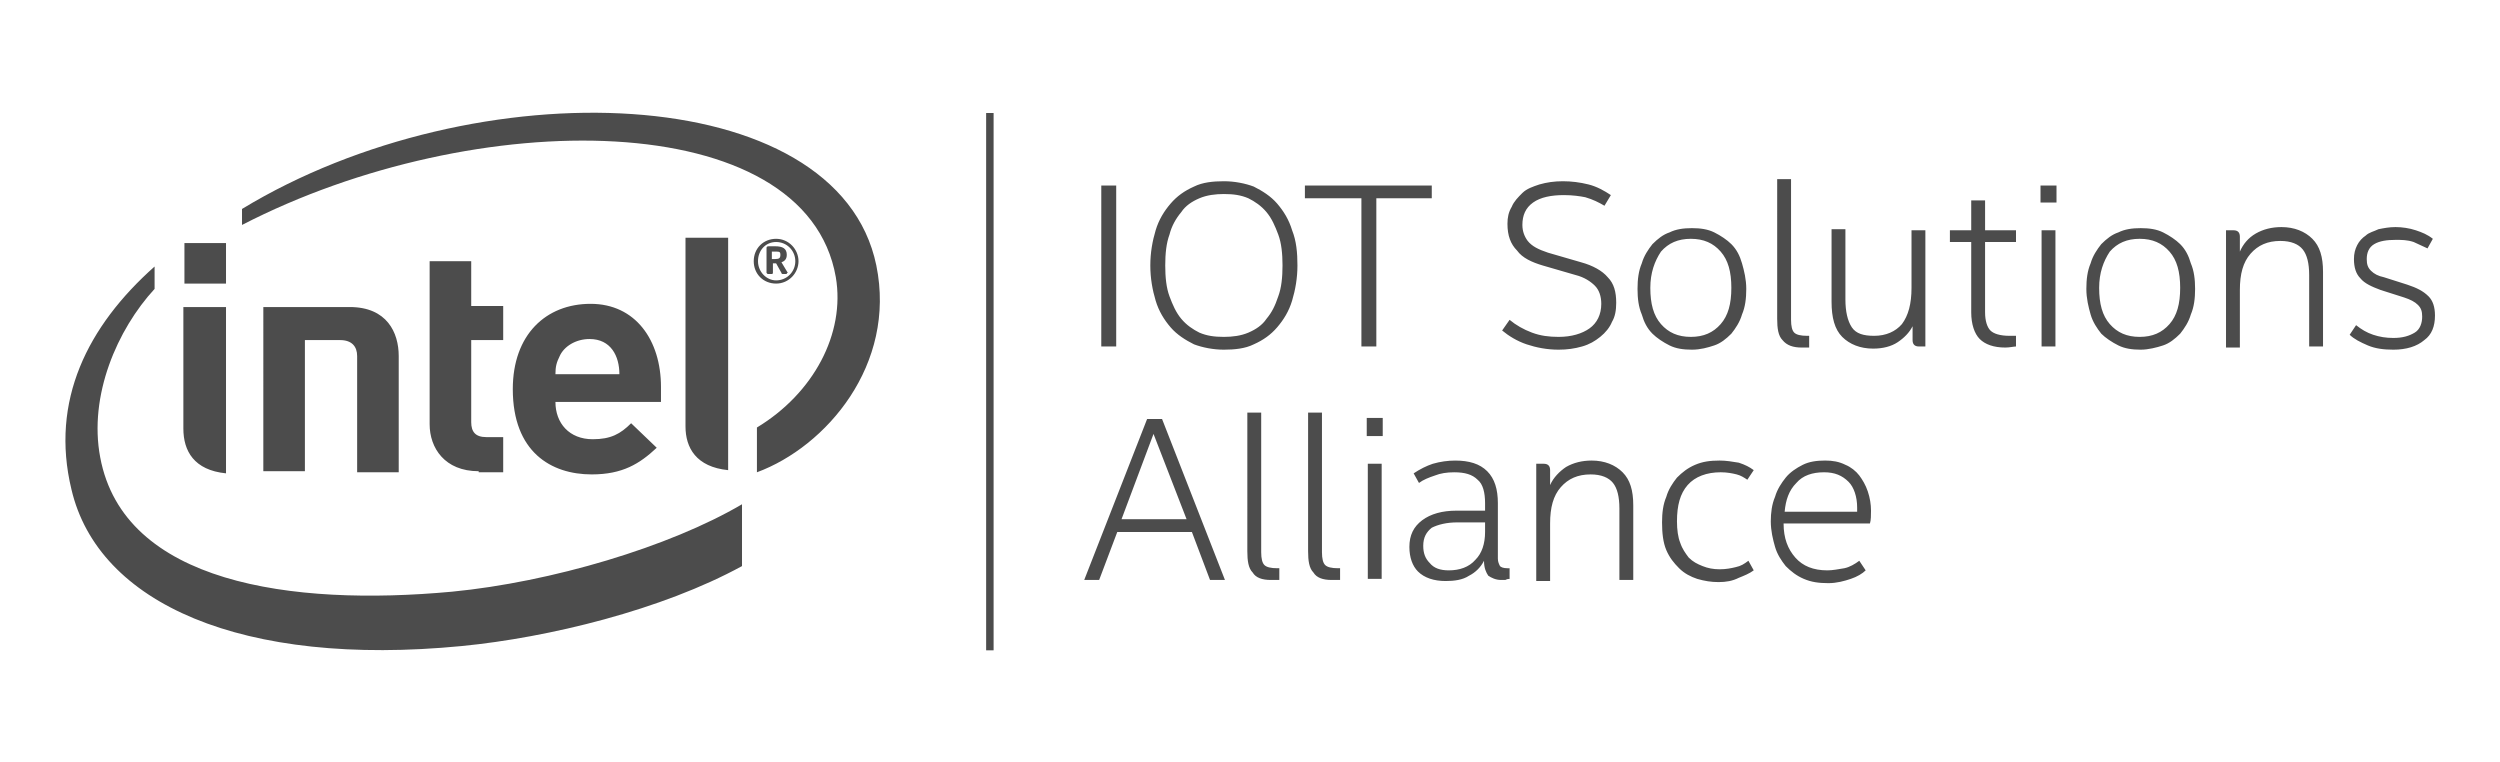<?xml version="1.0" encoding="utf-8"?>
<!-- Generator: Adobe Illustrator 27.1.1, SVG Export Plug-In . SVG Version: 6.00 Build 0)  -->
<svg version="1.1" id="Camada_1" xmlns="http://www.w3.org/2000/svg" xmlns:xlink="http://www.w3.org/1999/xlink" x="0px" y="0px"
	 viewBox="0 0 234.5 71.5" style="enable-background:new 0 0 234.5 71.5;" xml:space="preserve">
<style type="text/css">
	.st0{fill:#4C4C4C;}
</style>
<g>
	<g>
		<path class="st0" d="M104.7,32.5h-1.4V17.4h1.4V32.5z M121.7,24.9c0,1.2-0.2,2.3-0.5,3.3c-0.3,1-0.8,1.8-1.4,2.5
			c-0.6,0.7-1.3,1.2-2.2,1.6c-0.8,0.4-1.8,0.5-2.8,0.5c-1,0-2-0.2-2.8-0.5c-0.8-0.4-1.6-0.9-2.2-1.6c-0.6-0.7-1.1-1.5-1.4-2.5
			c-0.3-1-0.5-2.1-0.5-3.3c0-1.2,0.2-2.3,0.5-3.3c0.3-1,0.8-1.8,1.4-2.5c0.6-0.7,1.3-1.2,2.2-1.6c0.8-0.4,1.8-0.5,2.8-0.5
			c1,0,2,0.2,2.8,0.5c0.8,0.4,1.6,0.9,2.2,1.6c0.6,0.7,1.1,1.5,1.4,2.5C121.6,22.6,121.7,23.7,121.7,24.9 M120.3,24.9
			c0-1.1-0.1-2.1-0.4-2.9c-0.3-0.8-0.6-1.5-1.1-2.1c-0.5-0.6-1.1-1-1.7-1.3c-0.7-0.3-1.4-0.4-2.3-0.4c-0.8,0-1.6,0.1-2.3,0.4
			c-0.7,0.3-1.3,0.7-1.7,1.3c-0.5,0.6-0.9,1.3-1.1,2.1c-0.3,0.8-0.4,1.8-0.4,2.9c0,1.1,0.1,2.1,0.4,2.9c0.3,0.8,0.6,1.5,1.1,2.1
			c0.5,0.6,1.1,1,1.7,1.3c0.7,0.3,1.4,0.4,2.3,0.4c0.8,0,1.6-0.1,2.3-0.4c0.7-0.3,1.3-0.7,1.7-1.3c0.5-0.6,0.8-1.2,1.1-2.1
			C120.2,27,120.3,26,120.3,24.9 M129.1,18.6v13.9h-1.4V18.6h-5.3v-1.2h11.9v1.2H129.1z M146.7,18.3c-1.2,0-2.2,0.2-2.9,0.7
			c-0.7,0.5-1,1.2-1,2.1c0,0.6,0.2,1.1,0.5,1.5c0.4,0.5,1,0.8,1.9,1.1l3.1,0.9c1.1,0.3,2,0.8,2.5,1.4c0.6,0.6,0.8,1.4,0.8,2.4
			c0,0.7-0.1,1.3-0.4,1.8c-0.2,0.5-0.6,1-1.1,1.4c-0.5,0.4-1,0.7-1.7,0.9c-0.7,0.2-1.4,0.3-2.2,0.3c-1.1,0-2.1-0.2-3-0.5
			c-0.9-0.3-1.7-0.8-2.3-1.3l0.7-1c0.6,0.5,1.3,0.9,2.1,1.2c0.8,0.3,1.6,0.4,2.5,0.4c1.2,0,2.2-0.3,2.9-0.8c0.7-0.5,1.1-1.3,1.1-2.3
			c0-0.7-0.2-1.3-0.6-1.7c-0.4-0.4-1-0.8-1.8-1l-3.1-0.9c-1-0.3-1.9-0.7-2.4-1.4c-0.6-0.6-0.9-1.4-0.9-2.5c0-0.6,0.1-1.1,0.4-1.6
			c0.2-0.5,0.6-0.9,1-1.3c0.4-0.4,1-0.6,1.6-0.8c0.7-0.2,1.4-0.3,2.2-0.3c0.8,0,1.6,0.1,2.4,0.3c0.8,0.2,1.5,0.6,2.1,1l-0.6,1
			c-0.5-0.3-1.1-0.6-1.8-0.8C148.2,18.4,147.5,18.3,146.7,18.3 M158.7,32.8c-0.8,0-1.5-0.1-2.1-0.4c-0.6-0.3-1.2-0.7-1.6-1.1
			c-0.5-0.5-0.8-1.1-1-1.8c-0.3-0.7-0.4-1.5-0.4-2.4c0-0.9,0.1-1.7,0.4-2.4c0.2-0.7,0.6-1.3,1-1.8c0.5-0.5,1-0.9,1.6-1.1
			c0.6-0.3,1.3-0.4,2.1-0.4c0.8,0,1.5,0.1,2.1,0.4c0.6,0.3,1.2,0.7,1.6,1.1c0.5,0.5,0.8,1.1,1,1.8c0.2,0.7,0.4,1.5,0.4,2.4
			c0,0.9-0.1,1.7-0.4,2.4c-0.2,0.7-0.6,1.3-1,1.8c-0.5,0.5-1,0.9-1.6,1.1C160.2,32.6,159.5,32.8,158.7,32.8 M154.8,27
			c0,1.5,0.3,2.6,1,3.4c0.7,0.8,1.6,1.2,2.8,1.2c1.2,0,2.1-0.4,2.8-1.2c0.7-0.8,1-1.9,1-3.4c0-1.5-0.3-2.6-1-3.4
			c-0.7-0.8-1.6-1.2-2.8-1.2c-1.2,0-2.1,0.4-2.8,1.2C155.2,24.5,154.8,25.6,154.8,27 M169.7,32.6c-0.1,0-0.2,0-0.3,0
			c-0.1,0-0.3,0-0.4,0c-0.8,0-1.4-0.2-1.8-0.7c-0.4-0.4-0.5-1.1-0.5-2V16.8h1.3V30c0,0.6,0.1,1,0.3,1.2c0.2,0.2,0.6,0.3,1.2,0.3h0.2
			V32.6z M179.4,30.6c-0.3,0.6-0.8,1.1-1.4,1.5c-0.6,0.4-1.4,0.6-2.3,0.6c-1.2,0-2.2-0.4-2.9-1.1c-0.7-0.7-1-1.8-1-3.3v-6.8h1.3v6.6
			c0,1.1,0.2,2,0.6,2.6c0.4,0.6,1.1,0.8,2.1,0.8c1.1,0,2-0.4,2.6-1.1c0.6-0.8,0.9-1.9,0.9-3.4v-5.4h1.3v10.9H180
			c-0.4,0-0.6-0.2-0.6-0.6V30.6z M186.2,22.7v6.6c0,0.8,0.2,1.4,0.5,1.7c0.3,0.3,0.9,0.5,1.8,0.5h0.6v1c-0.2,0-0.6,0.1-1,0.1
			c-1.1,0-1.9-0.3-2.4-0.8c-0.5-0.5-0.8-1.4-0.8-2.5v-6.6h-2v-1.1h2v-2.8h1.3v2.8h2.9v1.1H186.2z M191.4,17.4h1.5V19h-1.5V17.4z
			 M192.8,32.5h-1.3V21.6h1.3V32.5z M200.8,32.8c-0.8,0-1.5-0.1-2.1-0.4c-0.6-0.3-1.2-0.7-1.6-1.1c-0.4-0.5-0.8-1.1-1-1.8
			c-0.2-0.7-0.4-1.5-0.4-2.4c0-0.9,0.1-1.7,0.4-2.4c0.2-0.7,0.6-1.3,1-1.8c0.5-0.5,1-0.9,1.6-1.1c0.6-0.3,1.3-0.4,2.1-0.4
			c0.8,0,1.5,0.1,2.1,0.4c0.6,0.3,1.2,0.7,1.6,1.1c0.5,0.5,0.8,1.1,1,1.8c0.3,0.7,0.4,1.5,0.4,2.4c0,0.9-0.1,1.7-0.4,2.4
			c-0.2,0.7-0.6,1.3-1,1.8c-0.5,0.5-1,0.9-1.6,1.1C202.3,32.6,201.5,32.8,200.8,32.8 M196.9,27c0,1.5,0.3,2.6,1,3.4
			c0.7,0.8,1.6,1.2,2.8,1.2c1.2,0,2.1-0.4,2.8-1.2c0.7-0.8,1-1.9,1-3.4c0-1.5-0.3-2.6-1-3.4c-0.7-0.8-1.6-1.2-2.8-1.2
			c-1.2,0-2.1,0.4-2.8,1.2C197.3,24.5,196.9,25.6,196.9,27 M208.8,21.6h0.7c0.4,0,0.6,0.2,0.6,0.6v1.4c0.3-0.7,0.8-1.3,1.5-1.7
			c0.7-0.4,1.5-0.6,2.4-0.6c1.2,0,2.2,0.4,2.9,1.1c0.7,0.7,1,1.7,1,3.1v7h-1.3v-6.7c0-1.1-0.2-1.9-0.6-2.4c-0.4-0.5-1.1-0.8-2.1-0.8
			c-1.2,0-2.1,0.4-2.8,1.2c-0.7,0.8-1,1.9-1,3.4v5.4h-1.3V21.6z M224.7,22.5c-0.8,0-1.5,0.1-2,0.4c-0.5,0.3-0.7,0.8-0.7,1.4
			c0,0.5,0.1,0.8,0.4,1.1c0.3,0.3,0.7,0.5,1.2,0.6l2.2,0.7c0.9,0.3,1.5,0.6,2,1.1c0.4,0.4,0.6,1,0.6,1.8c0,1-0.3,1.8-1,2.3
			c-0.7,0.6-1.7,0.9-2.9,0.9c-0.9,0-1.7-0.1-2.4-0.4c-0.7-0.3-1.3-0.6-1.7-1l0.6-0.9c0.5,0.4,1,0.7,1.6,0.9c0.6,0.2,1.2,0.3,1.9,0.3
			c0.9,0,1.5-0.2,2-0.5c0.5-0.3,0.7-0.9,0.7-1.5c0-0.5-0.1-0.8-0.4-1.1c-0.3-0.3-0.7-0.5-1.3-0.7l-2.2-0.7c-0.8-0.3-1.5-0.6-1.9-1.1
			c-0.4-0.4-0.6-1-0.6-1.8c0-0.5,0.1-0.9,0.3-1.3c0.2-0.4,0.5-0.7,0.8-0.9c0.3-0.3,0.8-0.4,1.2-0.6c0.5-0.1,1-0.2,1.6-0.2
			c0.6,0,1.3,0.1,1.9,0.3c0.6,0.2,1.1,0.4,1.6,0.8l-0.5,0.9c-0.4-0.2-0.9-0.4-1.3-0.6C225.8,22.5,225.3,22.5,224.7,22.5 M111.8,49.9
			h-7l-1.7,4.5h-1.4l5.9-15.1h1.4l5.9,15.1h-1.4L111.8,49.9z M105.2,48.7h6.1l-3.1-8L105.2,48.7z M119.9,54.4c-0.1,0-0.2,0-0.3,0
			c-0.1,0-0.2,0-0.4,0c-0.8,0-1.4-0.2-1.7-0.7c-0.4-0.4-0.5-1.1-0.5-2V38.7h1.3v13.1c0,0.6,0.1,1,0.3,1.2c0.2,0.2,0.6,0.3,1.2,0.3
			h0.2V54.4z M125.6,54.4c-0.1,0-0.2,0-0.3,0c-0.1,0-0.3,0-0.4,0c-0.8,0-1.4-0.2-1.7-0.7c-0.4-0.4-0.5-1.1-0.5-2V38.7h1.3v13.1
			c0,0.6,0.1,1,0.3,1.2c0.2,0.2,0.6,0.3,1.2,0.3h0.2V54.4z M128.2,39.2h1.5v1.7h-1.5V39.2z M129.6,54.3h-1.3V43.5h1.3V54.3z
			 M132.2,51.3c0-1.1,0.4-1.9,1.2-2.5c0.8-0.6,1.9-0.9,3.2-0.9h2.7v-0.7c0-1-0.2-1.8-0.7-2.2c-0.5-0.5-1.2-0.7-2.2-0.7
			c-0.7,0-1.3,0.1-1.8,0.3c-0.6,0.2-1.1,0.4-1.5,0.7l-0.5-0.9c0.6-0.4,1.2-0.7,1.8-0.9c0.7-0.2,1.4-0.3,2.1-0.3c1.3,0,2.3,0.3,3,1
			c0.7,0.7,1,1.7,1,3v5.2c0,0.3,0.1,0.5,0.2,0.7c0.1,0.1,0.3,0.2,0.7,0.2h0.2v1c-0.1,0-0.2,0-0.4,0.1c-0.1,0-0.2,0-0.4,0
			c-0.5,0-0.9-0.2-1.2-0.4c-0.2-0.3-0.4-0.7-0.4-1.4c-0.3,0.6-0.8,1.1-1.4,1.4c-0.6,0.4-1.4,0.5-2.2,0.5c-1.1,0-2-0.3-2.6-0.9
			C132.5,53.1,132.2,52.3,132.2,51.3 M135.9,53.5c1,0,1.9-0.3,2.5-1c0.6-0.6,0.9-1.5,0.9-2.6V49h-2.6c-1,0-1.8,0.2-2.4,0.5
			c-0.5,0.4-0.8,0.9-0.8,1.7c0,0.7,0.2,1.2,0.6,1.6C134.5,53.3,135.1,53.5,135.9,53.5 M144.1,43.5h0.7c0.4,0,0.6,0.2,0.6,0.6v1.4
			c0.3-0.7,0.9-1.3,1.5-1.7c0.7-0.4,1.5-0.6,2.4-0.6c1.2,0,2.2,0.4,2.9,1.1c0.7,0.7,1,1.7,1,3.1v7h-1.3v-6.7c0-1.1-0.2-1.9-0.6-2.4
			c-0.4-0.5-1.1-0.8-2.1-0.8c-1.2,0-2.1,0.4-2.8,1.2c-0.7,0.8-1,1.9-1,3.4v5.4h-1.3V43.5z M161.2,54.6c-0.7,0-1.3-0.1-2-0.3
			c-0.6-0.2-1.2-0.5-1.7-1c-0.5-0.5-0.9-1-1.2-1.7c-0.3-0.7-0.4-1.6-0.4-2.6c0-0.9,0.1-1.7,0.4-2.4c0.2-0.7,0.6-1.3,1-1.8
			c0.5-0.5,1-0.9,1.7-1.2c0.7-0.3,1.4-0.4,2.3-0.4c0.6,0,1.2,0.1,1.8,0.2c0.6,0.2,1,0.4,1.4,0.7l-0.6,0.9c-0.3-0.2-0.6-0.4-1-0.5
			c-0.4-0.1-0.9-0.2-1.5-0.2c-1.3,0-2.4,0.4-3.1,1.2c-0.7,0.8-1,1.9-1,3.4c0,0.8,0.1,1.5,0.3,2c0.2,0.6,0.5,1,0.8,1.4
			c0.4,0.4,0.8,0.6,1.3,0.8c0.5,0.2,1,0.3,1.6,0.3c0.6,0,1.1-0.1,1.5-0.2c0.5-0.1,0.8-0.3,1.2-0.6l0.5,0.9c-0.4,0.3-0.9,0.5-1.4,0.7
			C162.5,54.5,161.9,54.6,161.2,54.6 M167.3,49.1c0,1.4,0.4,2.4,1.1,3.2c0.7,0.8,1.7,1.2,3,1.2c0.5,0,1-0.1,1.6-0.2
			c0.5-0.1,1-0.4,1.4-0.7l0.6,0.9c-0.3,0.3-0.8,0.6-1.4,0.8c-0.6,0.2-1.3,0.4-2.1,0.4c-0.9,0-1.6-0.1-2.3-0.4
			c-0.7-0.3-1.2-0.7-1.7-1.2c-0.4-0.5-0.8-1.1-1-1.8c-0.2-0.7-0.4-1.5-0.4-2.4c0-0.8,0.1-1.6,0.4-2.3c0.2-0.7,0.6-1.3,1-1.8
			c0.4-0.5,1-0.9,1.6-1.2c0.6-0.3,1.3-0.4,2.1-0.4c0.7,0,1.3,0.1,1.9,0.4c0.5,0.2,1,0.6,1.3,1c0.3,0.4,0.6,0.9,0.8,1.5
			c0.2,0.6,0.3,1.2,0.3,1.8c0,0.4,0,0.9-0.1,1.2H167.3z M171.1,44.3c-1.1,0-2,0.3-2.6,1c-0.7,0.7-1,1.6-1.1,2.7h6.8v-0.4
			c0-1-0.3-1.9-0.8-2.4C172.8,44.6,172.1,44.3,171.1,44.3"/>
		<path class="st0" d="M42.4,55.5c-15.1,1.4-30.8-0.8-33-12.6c-1.1-5.8,1.6-12,5.1-15.8V25c-6.3,5.6-9.8,12.6-7.8,20.9
			c2.5,10.7,16,16.7,36.6,14.7c8.2-0.8,18.8-3.4,26.3-7.5v-5.8C62.8,51.3,51.7,54.6,42.4,55.5 M82.2,24.9
			C78.6,7.4,44.6,6.3,22.7,19.6v1.5C44.6,9.8,75.6,9.9,78.4,26c0.9,5.3-2.1,10.9-7.4,14.1v4.2C77.5,41.9,84.1,34.2,82.2,24.9
			 M68.3,44.1c-3-0.3-4-2.1-4-4.1V22.3h4V44.1z M21.2,44.4c-3-0.3-4-2.1-4-4.2V28.8h4V44.4z M21.2,26.6h-3.9v-3.8h3.9V26.6z
			 M44.9,44.2c-3.2,0-4.6-2.2-4.6-4.4V24.5h3.9v4.2h3v3.2h-3v7.7c0,0.9,0.4,1.4,1.4,1.4h1.6v3.3H44.9 M52.1,37.7
			c0,2,1.3,3.5,3.5,3.5c1.7,0,2.6-0.5,3.6-1.5l2.4,2.3c-1.6,1.5-3.2,2.5-6.1,2.5c-3.8,0-7.4-2.1-7.4-8c0-5.1,3.1-8,7.3-8
			c4.2,0,6.6,3.4,6.6,7.8v1.4H52.1 M55.3,31.8c-1.3,0-2.4,0.7-2.8,1.6c-0.3,0.6-0.4,1-0.4,1.7h6C58.1,33.4,57.3,31.8,55.3,31.8
			 M28.6,31.9v12.3h-3.9V28.8h8.1c3.5,0,4.6,2.4,4.6,4.6v10.9h-3.9V33.4c0-0.9-0.5-1.5-1.6-1.5H28.6z M72.8,26.6
			c-1.2,0-2.1-0.9-2.1-2.1c0-1.2,0.9-2.1,2.1-2.1c1.2,0,2.1,1,2.1,2.1C74.9,25.6,74,26.6,72.8,26.6 M72.8,22.7c-1,0-1.7,0.8-1.7,1.8
			c0,1,0.8,1.8,1.7,1.8c1,0,1.8-0.8,1.8-1.8C74.6,23.5,73.8,22.7,72.8,22.7 M73.8,25.7h-0.4c0,0-0.1,0-0.1-0.1l-0.5-0.9
			c0,0-0.1,0-0.1,0h-0.1h-0.1v0.9c0,0,0,0.1-0.1,0.1H72c0,0-0.1-0.1-0.1-0.1v-2.3c0-0.1,0-0.2,0.2-0.2c0.1,0,0.5,0,0.6,0
			c0.7,0,1.1,0.2,1.1,0.8v0c0,0.4-0.2,0.6-0.5,0.7l0.6,1C73.8,25.6,73.8,25.6,73.8,25.7C73.8,25.7,73.8,25.7,73.8,25.7 M73.2,23.9
			c0-0.3-0.1-0.3-0.5-0.3h-0.2h-0.1v0.7c0.1,0,0.3,0,0.3,0C73.1,24.3,73.2,24.2,73.2,23.9L73.2,23.9z"/>
	</g>
	<rect x="92.5" y="10.6" class="st0" width="0.7" height="50.4"/>
</g>
</svg>
